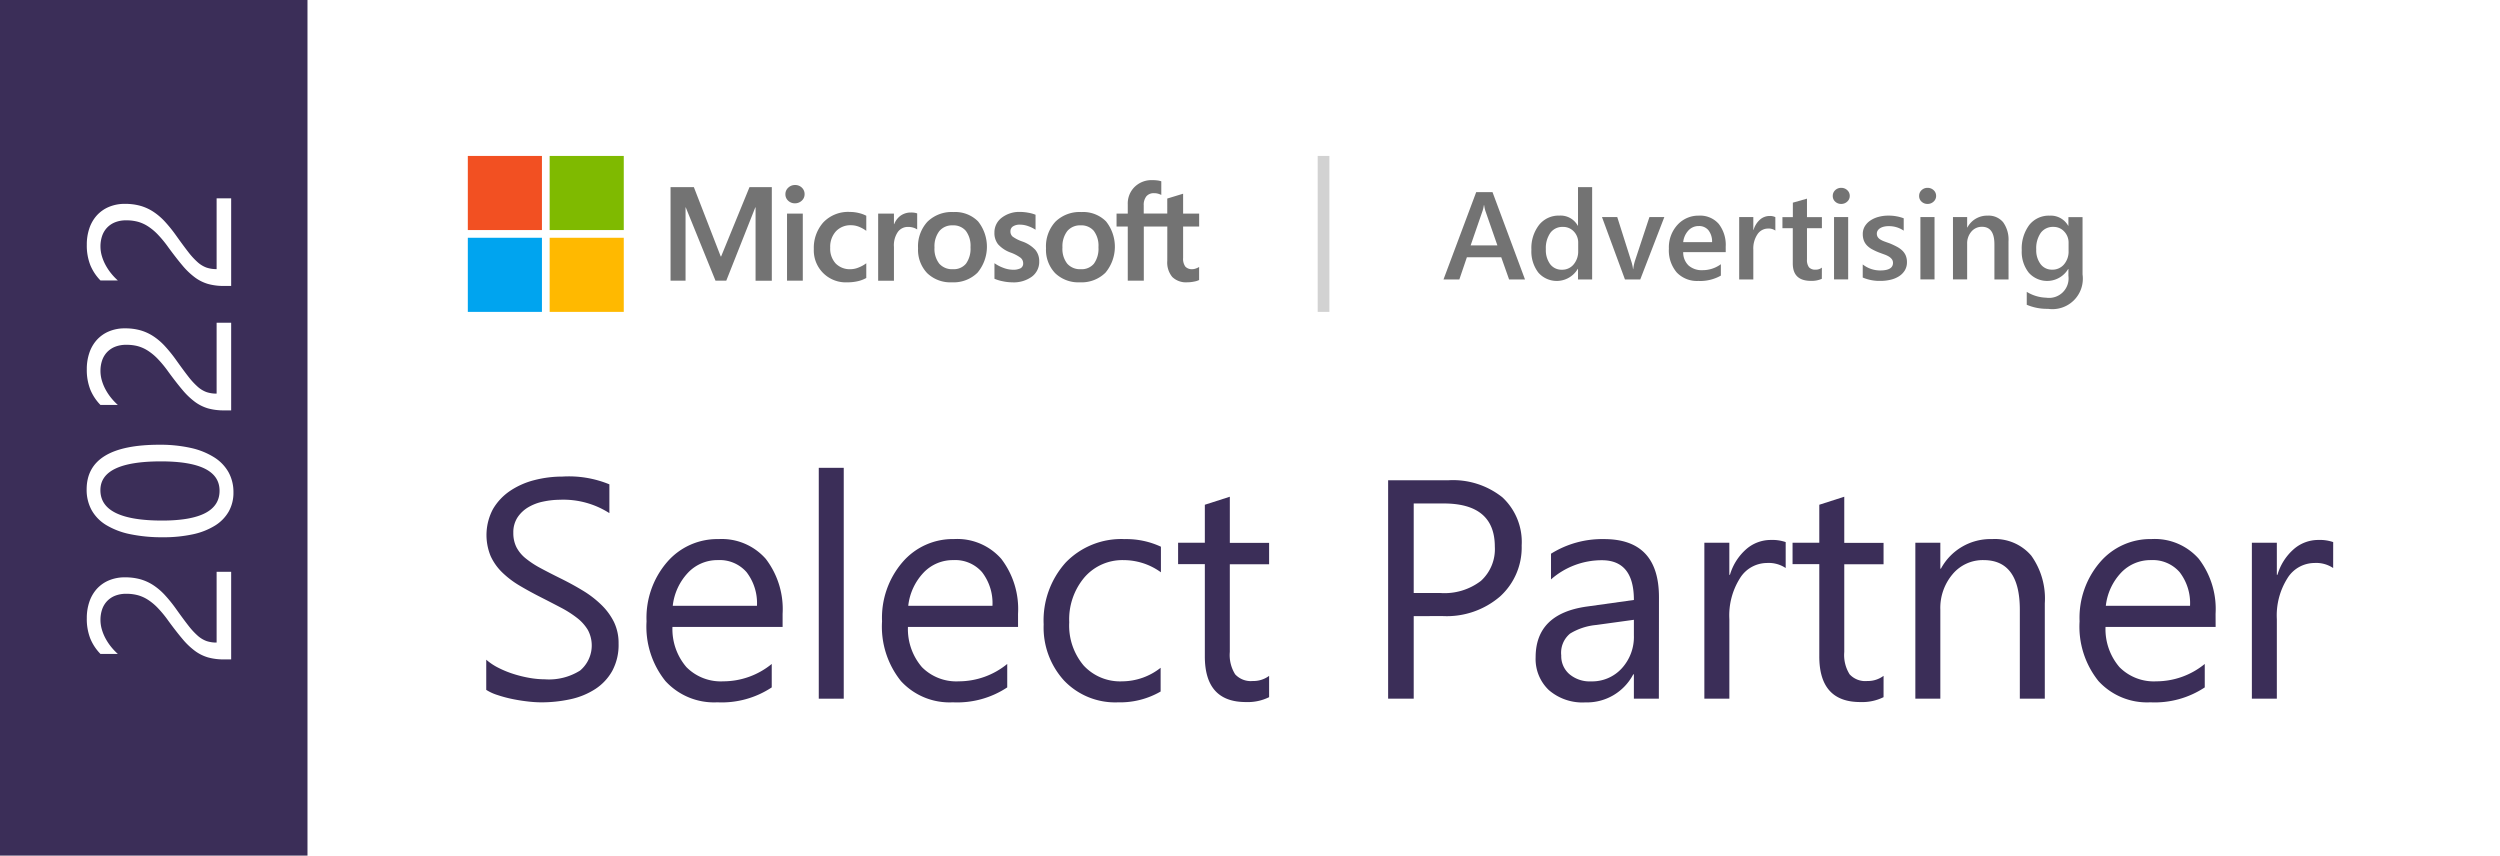 <?xml version="1.0" encoding="UTF-8"?> <svg xmlns="http://www.w3.org/2000/svg" id="Microsoft_Partner_2022" data-name="Microsoft Partner 2022" width="187" height="64" viewBox="0 0 187 64"><rect id="Rectangle_482" data-name="Rectangle 482" width="187" height="64" transform="translate(0 0)" fill="#fff"></rect><rect id="Rectangle_483" data-name="Rectangle 483" width="23" height="64" transform="translate(0 0)" fill="#3b2e58"></rect><g id="Group_1468" data-name="Group 1468" transform="translate(6.481 14.837)"><path id="Path_3165" data-name="Path 3165" d="M14.074,74.981a2.2,2.2,0,0,0-.851.152,1.688,1.688,0,0,0-.6.415,1.708,1.708,0,0,0-.359.618,2.413,2.413,0,0,0-.118.77,2.546,2.546,0,0,0,.1.7,3.428,3.428,0,0,0,.267.663,4.121,4.121,0,0,0,.407.622,4.526,4.526,0,0,0,.526.559h-1.3a3.607,3.607,0,0,1-.758-1.144,4.015,4.015,0,0,1-.264-1.543,3.707,3.707,0,0,1,.19-1.207,2.75,2.75,0,0,1,.551-.963,2.552,2.552,0,0,1,.9-.64,3.028,3.028,0,0,1,1.222-.233,4.214,4.214,0,0,1,1.14.144,3.529,3.529,0,0,1,.962.437,4.622,4.622,0,0,1,.867.737,10.507,10.507,0,0,1,.844,1.044q.533.748.91,1.232a5.439,5.439,0,0,0,.707.77,2.045,2.045,0,0,0,.658.4,2.294,2.294,0,0,0,.759.115V73.337h1.088v6.552h-.525a4.389,4.389,0,0,1-1.2-.148,3.1,3.1,0,0,1-.984-.489,5.428,5.428,0,0,1-.933-.892q-.466-.551-1.052-1.351a8.393,8.393,0,0,0-.792-.966,4.09,4.09,0,0,0-.755-.626,2.709,2.709,0,0,0-.766-.337A3.289,3.289,0,0,0,14.074,74.981Z" transform="translate(-11.112 -45.402)" fill="#fff"></path><path id="Path_3166" data-name="Path 3166" d="M16.554,57.041a10.433,10.433,0,0,1,2.362.241,5.477,5.477,0,0,1,1.736.7A3.144,3.144,0,0,1,21.727,59.1a3.07,3.07,0,0,1,.366,1.507,2.864,2.864,0,0,1-.351,1.425,2.981,2.981,0,0,1-1.026,1.055,5.184,5.184,0,0,1-1.655.652,10.269,10.269,0,0,1-2.247.222,11.611,11.611,0,0,1-2.458-.233,5.644,5.644,0,0,1-1.789-.685,3.045,3.045,0,0,1-1.088-1.122,3.143,3.143,0,0,1-.367-1.536Q11.112,57.041,16.554,57.041Zm.119,1.244q-4.532,0-4.532,2.154,0,2.273,4.613,2.273,4.3,0,4.3-2.229Q21.056,58.285,16.673,58.285Z" transform="translate(-11.112 -38.611)" fill="#fff"></path><path id="Path_3167" data-name="Path 3167" d="M14.074,43.049a2.2,2.2,0,0,0-.851.152,1.68,1.68,0,0,0-.6.415,1.7,1.7,0,0,0-.359.618,2.412,2.412,0,0,0-.118.77,2.55,2.55,0,0,0,.1.7,3.408,3.408,0,0,0,.267.663,4.1,4.1,0,0,0,.407.622,4.574,4.574,0,0,0,.526.559h-1.3a3.62,3.62,0,0,1-.758-1.144,4.025,4.025,0,0,1-.264-1.544,3.706,3.706,0,0,1,.19-1.206,2.737,2.737,0,0,1,.551-.962,2.546,2.546,0,0,1,.9-.641,3.018,3.018,0,0,1,1.222-.233,4.168,4.168,0,0,1,1.14.145,3.527,3.527,0,0,1,.962.437,4.622,4.622,0,0,1,.867.737,10.563,10.563,0,0,1,.844,1.043q.533.749.91,1.234a5.464,5.464,0,0,0,.707.77,2.056,2.056,0,0,0,.658.4,2.294,2.294,0,0,0,.759.115V41.4h1.088v6.554h-.525a4.389,4.389,0,0,1-1.2-.148,3.134,3.134,0,0,1-.984-.489,5.478,5.478,0,0,1-.933-.893q-.466-.55-1.052-1.351a8.444,8.444,0,0,0-.792-.966,4.1,4.1,0,0,0-.755-.625,2.713,2.713,0,0,0-.766-.338A3.317,3.317,0,0,0,14.074,43.049Z" transform="translate(-11.112 -32.094)" fill="#fff"></path><path id="Path_3168" data-name="Path 3168" d="M14.074,27.084a2.189,2.189,0,0,0-.851.152,1.679,1.679,0,0,0-.6.414,1.711,1.711,0,0,0-.359.619,2.41,2.41,0,0,0-.118.77,2.55,2.55,0,0,0,.1.7,3.418,3.418,0,0,0,.267.662,4.069,4.069,0,0,0,.407.622,4.486,4.486,0,0,0,.526.559h-1.3a3.611,3.611,0,0,1-.758-1.144,4.022,4.022,0,0,1-.264-1.544,3.711,3.711,0,0,1,.19-1.207,2.747,2.747,0,0,1,.551-.962,2.56,2.56,0,0,1,.9-.64,3.018,3.018,0,0,1,1.222-.233,4.191,4.191,0,0,1,1.14.145,3.51,3.51,0,0,1,.962.437,4.662,4.662,0,0,1,.867.736,10.586,10.586,0,0,1,.844,1.045q.533.748.91,1.233a5.463,5.463,0,0,0,.707.77,2.048,2.048,0,0,0,.658.4,2.325,2.325,0,0,0,.759.115V25.44h1.088v6.552h-.525a4.367,4.367,0,0,1-1.2-.148,3.1,3.1,0,0,1-.984-.489,5.423,5.423,0,0,1-.933-.892q-.466-.552-1.052-1.351a8.454,8.454,0,0,0-.792-.966,4.132,4.132,0,0,0-.755-.626,2.709,2.709,0,0,0-.766-.337A3.29,3.29,0,0,0,14.074,27.084Z" transform="translate(-11.112 -25.44)" fill="#fff"></path></g><g id="Group_1470" data-name="Group 1470" transform="translate(34.993 11.664)"><path id="Path_3169" data-name="Path 3169" d="M93.575,23.63v7H92.359V25.143H92.34l-2.172,5.486h-.805l-2.226-5.486h-.015v5.486H86v-7h1.743l2.011,5.188h.029l2.123-5.188Zm1.017.532a.642.642,0,0,1,.212-.49.716.716,0,0,1,.505-.2.707.707,0,0,1,.517.2.659.659,0,0,1,.2.486.634.634,0,0,1-.209.483.726.726,0,0,1-.513.2.712.712,0,0,1-.51-.2A.639.639,0,0,1,94.591,24.162Zm1.3,1.449v5.017H94.713V25.612Zm3.583,4.158a1.621,1.621,0,0,0,.58-.122,2.467,2.467,0,0,0,.586-.322v1.1a2.362,2.362,0,0,1-.642.244,3.491,3.491,0,0,1-.788.083,2.388,2.388,0,0,1-2.494-2.489,2.86,2.86,0,0,1,.708-1.993,2.563,2.563,0,0,1,2.006-.783,2.758,2.758,0,0,1,.671.085,2.26,2.26,0,0,1,.539.2V26.9a2.423,2.423,0,0,0-.559-.31,1.616,1.616,0,0,0-.583-.11,1.481,1.481,0,0,0-1.127.454,1.71,1.71,0,0,0-.429,1.225,1.629,1.629,0,0,0,.412,1.186A1.488,1.488,0,0,0,99.477,29.77Zm4.529-4.241a1.52,1.52,0,0,1,.254.019,1.13,1.13,0,0,1,.19.049v1.2a1.021,1.021,0,0,0-.271-.129,1.339,1.339,0,0,0-.432-.061.917.917,0,0,0-.735.366,1.757,1.757,0,0,0-.3,1.127v2.533h-1.181V25.612h1.181V26.4h.019a1.386,1.386,0,0,1,.488-.642A1.327,1.327,0,0,1,104.006,25.529Zm.509,2.665a2.716,2.716,0,0,1,.7-1.972,2.588,2.588,0,0,1,1.952-.727,2.407,2.407,0,0,1,1.838.7,3.036,3.036,0,0,1-.041,3.834,2.546,2.546,0,0,1-1.914.722,2.5,2.5,0,0,1-1.852-.686A2.529,2.529,0,0,1,104.514,28.193Zm1.23-.039a1.793,1.793,0,0,0,.356,1.2,1.272,1.272,0,0,0,1.02.415,1.189,1.189,0,0,0,.981-.415,1.918,1.918,0,0,0,.337-1.23,1.85,1.85,0,0,0-.349-1.222,1.21,1.21,0,0,0-.978-.412,1.237,1.237,0,0,0-1.008.432A1.877,1.877,0,0,0,105.744,28.154Zm5.681-1.225a.507.507,0,0,0,.161.4,2.773,2.773,0,0,0,.713.363,2.418,2.418,0,0,1,.993.637,1.32,1.32,0,0,1,.286.857,1.377,1.377,0,0,1-.544,1.137,2.313,2.313,0,0,1-1.472.429,3.531,3.531,0,0,1-.691-.076,3.059,3.059,0,0,1-.642-.192V29.321a2.886,2.886,0,0,0,.693.356,2.027,2.027,0,0,0,.674.132,1.2,1.2,0,0,0,.591-.112.4.4,0,0,0,.19-.376.522.522,0,0,0-.2-.412,2.941,2.941,0,0,0-.749-.388,2.311,2.311,0,0,1-.927-.615,1.344,1.344,0,0,1-.274-.868,1.371,1.371,0,0,1,.539-1.115,2.148,2.148,0,0,1,1.4-.437,3.38,3.38,0,0,1,.591.058,2.6,2.6,0,0,1,.546.152v1.122a2.524,2.524,0,0,0-.546-.268,1.83,1.83,0,0,0-.62-.113.907.907,0,0,0-.525.132A.42.42,0,0,0,111.425,26.93Zm2.66,1.264a2.716,2.716,0,0,1,.7-1.972,2.588,2.588,0,0,1,1.952-.727,2.407,2.407,0,0,1,1.838.7,3.036,3.036,0,0,1-.041,3.834,2.545,2.545,0,0,1-1.914.722,2.5,2.5,0,0,1-1.852-.686A2.527,2.527,0,0,1,114.085,28.193Zm1.23-.039a1.79,1.79,0,0,0,.356,1.2,1.271,1.271,0,0,0,1.02.415,1.19,1.19,0,0,0,.981-.415,1.918,1.918,0,0,0,.337-1.23,1.85,1.85,0,0,0-.349-1.222,1.212,1.212,0,0,0-.979-.412,1.237,1.237,0,0,0-1.008.432A1.88,1.88,0,0,0,115.315,28.154Zm7.843-1.576H121.4v4.051h-1.2V26.578h-.839v-.966h.839v-.7a1.735,1.735,0,0,1,.515-1.3,1.805,1.805,0,0,1,1.32-.505,2.938,2.938,0,0,1,.38.022,1.517,1.517,0,0,1,.293.066v1.02a1.247,1.247,0,0,0-.205-.083,1.059,1.059,0,0,0-.337-.049.715.715,0,0,0-.572.232,1.026,1.026,0,0,0-.2.685v.605h1.76V24.484l1.186-.361v1.488h1.2v.966h-1.2v2.347a.99.99,0,0,0,.169.654.673.673,0,0,0,.53.19.79.79,0,0,0,.247-.049,1.153,1.153,0,0,0,.251-.117v.976a1.371,1.371,0,0,1-.374.117,2.525,2.525,0,0,1-.515.054,1.464,1.464,0,0,1-1.12-.4,1.693,1.693,0,0,1-.373-1.2Z" transform="translate(-70.836 -21.297)" fill="#737373"></path><g id="Group_1469" data-name="Group 1469"><rect id="Rectangle_484" data-name="Rectangle 484" width="5.544" height="5.544" fill="#f25022"></rect><rect id="Rectangle_485" data-name="Rectangle 485" width="5.544" height="5.544" transform="translate(6.121)" fill="#7fba00"></rect><rect id="Rectangle_486" data-name="Rectangle 486" width="5.544" height="5.544" transform="translate(0 6.121)" fill="#00a4ef"></rect><rect id="Rectangle_487" data-name="Rectangle 487" width="5.544" height="5.544" transform="translate(6.121 6.121)" fill="#ffb900"></rect></g></g><g id="Group_1471" data-name="Group 1471" transform="translate(107.974 13.997)"><path id="Path_3170" data-name="Path 3170" d="M191.23,31.175h-1.189l-.588-1.663h-2.57l-.565,1.663h-1.185l2.447-6.534H188.8Zm-2.064-2.547-.907-2.606a3.076,3.076,0,0,1-.086-.41h-.018a2.618,2.618,0,0,1-.092.41l-.9,2.606Z" transform="translate(-185.134 -24.267)" fill="#737373"></path><path id="Path_3171" data-name="Path 3171" d="M200.95,30.908h-1.057v-.793h-.018a1.825,1.825,0,0,1-2.951.276,2.6,2.6,0,0,1-.517-1.707,2.831,2.831,0,0,1,.572-1.854,1.87,1.87,0,0,1,1.524-.7,1.461,1.461,0,0,1,1.372.756h.018V24h1.057Zm-1.043-2.133v-.61a1.191,1.191,0,0,0-.323-.843,1.081,1.081,0,0,0-.825-.346,1.111,1.111,0,0,0-.932.441,1.971,1.971,0,0,0-.339,1.226,1.767,1.767,0,0,0,.325,1.123,1.06,1.06,0,0,0,.877.412,1.1,1.1,0,0,0,.879-.4A1.5,1.5,0,0,0,199.906,28.775Z" transform="translate(-189.832 -24)" fill="#737373"></path><path id="Path_3172" data-name="Path 3172" d="M210.12,27.844l-1.8,4.666h-1.144l-1.718-4.666H206.6l1.034,3.262a3.031,3.031,0,0,1,.146.629h.014a3.38,3.38,0,0,1,.128-.611l1.084-3.281Z" transform="translate(-193.603 -25.602)" fill="#737373"></path><path id="Path_3173" data-name="Path 3173" d="M218.291,30.385h-3.18a1.344,1.344,0,0,0,.4,1,1.482,1.482,0,0,0,1.046.351,2.3,2.3,0,0,0,1.371-.446v.852a3.128,3.128,0,0,1-1.686.4,2.087,2.087,0,0,1-1.616-.636,2.542,2.542,0,0,1-.586-1.788,2.485,2.485,0,0,1,.645-1.775,2.111,2.111,0,0,1,1.6-.686,1.84,1.84,0,0,1,1.481.615,2.557,2.557,0,0,1,.524,1.709Zm-1.021-.747a1.362,1.362,0,0,0-.269-.886.9.9,0,0,0-.729-.317,1.029,1.029,0,0,0-.772.332,1.52,1.52,0,0,0-.39.871Z" transform="translate(-197.181 -25.524)" fill="#737373"></path><path id="Path_3174" data-name="Path 3174" d="M225.762,28.792a.875.875,0,0,0-.551-.15.946.946,0,0,0-.784.424,1.9,1.9,0,0,0-.314,1.153v2.233h-1.057V27.785h1.057v.961h.018a1.627,1.627,0,0,1,.476-.768,1.074,1.074,0,0,1,.717-.276.891.891,0,0,1,.437.087Z" transform="translate(-200.939 -25.543)" fill="#737373"></path><path id="Path_3175" data-name="Path 3175" d="M231.547,31.473a1.832,1.832,0,0,1-.815.155q-1.358,0-1.358-1.3V27.687H228.6v-.829h.779v-1.08l1.057-.3v1.38h1.116v.829h-1.116V30.02a.917.917,0,0,0,.15.592.624.624,0,0,0,.5.178.722.722,0,0,0,.465-.155Z" transform="translate(-203.248 -24.616)" fill="#737373"></path><path id="Path_3176" data-name="Path 3176" d="M235.685,25.3a.635.635,0,0,1-.444-.169.554.554,0,0,1-.184-.428.57.57,0,0,1,.184-.433.628.628,0,0,1,.444-.173.648.648,0,0,1,.455.173.566.566,0,0,1,.187.433.556.556,0,0,1-.187.421A.64.64,0,0,1,235.685,25.3Zm.524,5.646h-1.057V26.284h1.057Z" transform="translate(-205.94 -24.043)" fill="#737373"></path><path id="Path_3177" data-name="Path 3177" d="M238.9,32.286v-.98a2.108,2.108,0,0,0,1.308.451q.956,0,.956-.565a.449.449,0,0,0-.082-.271.8.8,0,0,0-.221-.2,1.776,1.776,0,0,0-.328-.155q-.189-.068-.421-.155a4.389,4.389,0,0,1-.517-.241,1.557,1.557,0,0,1-.383-.289,1.1,1.1,0,0,1-.23-.367,1.347,1.347,0,0,1-.078-.479,1.1,1.1,0,0,1,.16-.594,1.383,1.383,0,0,1,.428-.433,2.041,2.041,0,0,1,.611-.264,2.784,2.784,0,0,1,.706-.089,3.222,3.222,0,0,1,1.157.2v.925a1.951,1.951,0,0,0-1.13-.337,1.467,1.467,0,0,0-.362.041.941.941,0,0,0-.276.114.573.573,0,0,0-.178.175.419.419,0,0,0-.064.226.483.483,0,0,0,.064.255.58.58,0,0,0,.19.184,1.585,1.585,0,0,0,.3.146q.175.066.4.143a5.933,5.933,0,0,1,.539.251,1.825,1.825,0,0,1,.408.289,1.147,1.147,0,0,1,.26.373,1.275,1.275,0,0,1,.091.5,1.151,1.151,0,0,1-.164.619,1.363,1.363,0,0,1-.437.437,2.029,2.029,0,0,1-.631.258,3.291,3.291,0,0,1-.754.084A3.176,3.176,0,0,1,238.9,32.286Z" transform="translate(-207.542 -25.524)" fill="#737373"></path><path id="Path_3178" data-name="Path 3178" d="M246.763,25.3a.635.635,0,0,1-.444-.169.554.554,0,0,1-.184-.428.57.57,0,0,1,.184-.433.628.628,0,0,1,.444-.173.647.647,0,0,1,.455.173.567.567,0,0,1,.187.433.556.556,0,0,1-.187.421A.639.639,0,0,1,246.763,25.3Zm.524,5.646H246.23V26.284h1.057Z" transform="translate(-210.558 -24.043)" fill="#737373"></path><path id="Path_3179" data-name="Path 3179" d="M254.633,32.431h-1.057V29.8q0-1.307-.925-1.308a1.009,1.009,0,0,0-.8.362,1.344,1.344,0,0,0-.314.913v2.661h-1.061V27.766h1.061v.775h.018a1.664,1.664,0,0,1,1.513-.884,1.409,1.409,0,0,1,1.162.495,2.221,2.221,0,0,1,.4,1.428Z" transform="translate(-212.368 -25.524)" fill="#737373"></path><path id="Path_3180" data-name="Path 3180" d="M263.845,32.058a2.277,2.277,0,0,1-2.584,2.57,3.845,3.845,0,0,1-1.59-.305v-.966a2.943,2.943,0,0,0,1.453.437,1.458,1.458,0,0,0,1.663-1.636v-.51h-.018a1.834,1.834,0,0,1-2.951.271,2.515,2.515,0,0,1-.521-1.67,2.946,2.946,0,0,1,.56-1.891,1.864,1.864,0,0,1,1.54-.7,1.485,1.485,0,0,1,1.372.756h.018v-.647h1.057ZM262.8,30.294v-.606a1.189,1.189,0,0,0-.326-.841,1.067,1.067,0,0,0-.813-.348,1.118,1.118,0,0,0-.941.444,2.009,2.009,0,0,0-.339,1.242,1.727,1.727,0,0,0,.326,1.1,1.045,1.045,0,0,0,.864.412,1.12,1.12,0,0,0,.888-.394A1.483,1.483,0,0,0,262.8,30.294Z" transform="translate(-216.044 -25.524)" fill="#737373"></path></g><rect id="Rectangle_488" data-name="Rectangle 488" width="0.875" height="11.664" transform="translate(98.564 11.664)" fill="#d2d2d2"></rect><g id="Group_1472" data-name="Group 1472" transform="translate(36.371 34.993)"><path id="Path_3181" data-name="Path 3181" d="M62.362,77.081V74.825a4.374,4.374,0,0,0,.928.615,7.5,7.5,0,0,0,1.139.461,9.03,9.03,0,0,0,1.2.29,6.711,6.711,0,0,0,1.116.1,4.371,4.371,0,0,0,2.637-.655,2.457,2.457,0,0,0,.581-3.036,3.268,3.268,0,0,0-.8-.894,7.983,7.983,0,0,0-1.213-.775q-.7-.369-1.509-.78-.855-.433-1.6-.877a6.9,6.9,0,0,1-1.287-.98,4.075,4.075,0,0,1-.86-1.213,4.133,4.133,0,0,1,.176-3.531,4.211,4.211,0,0,1,1.287-1.361,5.852,5.852,0,0,1,1.817-.8,8.328,8.328,0,0,1,2.079-.262,7.966,7.966,0,0,1,3.52.581v2.153a6.383,6.383,0,0,0-3.713-1A6.14,6.14,0,0,0,66.611,63a3.572,3.572,0,0,0-1.116.428,2.481,2.481,0,0,0-.8.763,2.03,2.03,0,0,0-.307,1.139,2.352,2.352,0,0,0,.233,1.082,2.654,2.654,0,0,0,.689.832,6.873,6.873,0,0,0,1.11.729q.655.353,1.509.775.877.433,1.663.911a7.588,7.588,0,0,1,1.378,1.06A4.708,4.708,0,0,1,71.913,72a3.611,3.611,0,0,1,.348,1.617,4.1,4.1,0,0,1-.473,2.045,3.877,3.877,0,0,1-1.276,1.361,5.573,5.573,0,0,1-1.851.758,10.171,10.171,0,0,1-2.21.233,9.113,9.113,0,0,1-.957-.062q-.57-.063-1.162-.183a9.4,9.4,0,0,1-1.122-.3A3.47,3.47,0,0,1,62.362,77.081Z" transform="translate(-62.362 -60.472)" fill="#3b2e58"></path><path id="Path_3182" data-name="Path 3182" d="M93.1,75.713H84.86a4.364,4.364,0,0,0,1.048,3.007,3.614,3.614,0,0,0,2.757,1.06,5.729,5.729,0,0,0,3.622-1.3v1.754a6.771,6.771,0,0,1-4.067,1.116,4.929,4.929,0,0,1-3.884-1.589,6.5,6.5,0,0,1-1.413-4.471,6.38,6.38,0,0,1,1.543-4.437A4.951,4.951,0,0,1,88.3,69.141a4.385,4.385,0,0,1,3.542,1.481A6.175,6.175,0,0,1,93.1,74.734ZM91.182,74.13a3.8,3.8,0,0,0-.78-2.517,2.659,2.659,0,0,0-2.136-.9,3.019,3.019,0,0,0-2.244.945,4.293,4.293,0,0,0-1.139,2.472Z" transform="translate(-70.932 -63.81)" fill="#3b2e58"></path><path id="Path_3183" data-name="Path 3183" d="M106.877,77.269h-1.868V60h1.868Z" transform="translate(-80.136 -60)" fill="#3b2e58"></path><path id="Path_3184" data-name="Path 3184" d="M123.3,75.713h-8.236a4.364,4.364,0,0,0,1.048,3.007,3.614,3.614,0,0,0,2.757,1.06,5.729,5.729,0,0,0,3.622-1.3v1.754a6.771,6.771,0,0,1-4.067,1.116,4.929,4.929,0,0,1-3.884-1.589,6.5,6.5,0,0,1-1.413-4.471,6.38,6.38,0,0,1,1.543-4.437,4.951,4.951,0,0,1,3.834-1.714,4.385,4.385,0,0,1,3.542,1.481,6.172,6.172,0,0,1,1.253,4.112Zm-1.914-1.583a3.8,3.8,0,0,0-.78-2.517,2.659,2.659,0,0,0-2.136-.9,3.019,3.019,0,0,0-2.244.945,4.293,4.293,0,0,0-1.139,2.472Z" transform="translate(-83.521 -63.81)" fill="#3b2e58"></path><path id="Path_3185" data-name="Path 3185" d="M142.6,80.543a6.068,6.068,0,0,1-3.19.809,5.28,5.28,0,0,1-4.027-1.623,5.884,5.884,0,0,1-1.532-4.209,6.467,6.467,0,0,1,1.652-4.63,5.778,5.778,0,0,1,4.408-1.748,6.146,6.146,0,0,1,2.711.569v1.914a4.753,4.753,0,0,0-2.78-.911,3.755,3.755,0,0,0-2.933,1.281,4.862,4.862,0,0,0-1.145,3.366,4.63,4.63,0,0,0,1.077,3.235,3.71,3.71,0,0,0,2.888,1.185,4.678,4.678,0,0,0,2.871-1.014Z" transform="translate(-92.156 -63.81)" fill="#3b2e58"></path><path id="Path_3186" data-name="Path 3186" d="M157.9,78.693a3.6,3.6,0,0,1-1.743.365q-3.065,0-3.064-3.417v-6.9h-2v-1.6h2V64.3l1.869-.6v3.451H157.9v1.6h-2.939V75.31a2.722,2.722,0,0,0,.4,1.674,1.59,1.59,0,0,0,1.322.5A1.964,1.964,0,0,0,157.9,77.1Z" transform="translate(-99.342 -61.538)" fill="#3b2e58"></path><path id="Path_3187" data-name="Path 3187" d="M179.946,71.762v6.174h-1.914V61.6h4.488a5.923,5.923,0,0,1,4.06,1.276,4.555,4.555,0,0,1,1.441,3.6,4.95,4.95,0,0,1-1.6,3.8,6.111,6.111,0,0,1-4.323,1.481Zm0-8.429v6.7h2a4.484,4.484,0,0,0,3.025-.906,3.206,3.206,0,0,0,1.042-2.557q0-3.234-3.828-3.235Z" transform="translate(-110.571 -60.668)" fill="#3b2e58"></path><path id="Path_3188" data-name="Path 3188" d="M206.169,81.078H204.3V79.256h-.046a3.911,3.911,0,0,1-3.589,2.1,3.833,3.833,0,0,1-2.728-.923,3.2,3.2,0,0,1-.986-2.449q0-3.268,3.85-3.8l3.5-.489q0-2.974-2.4-2.973a5.743,5.743,0,0,0-3.8,1.435V70.235a7.229,7.229,0,0,1,3.964-1.094q4.112,0,4.112,4.351Zm-1.868-5.9-2.813.387a4.567,4.567,0,0,0-1.96.644,1.856,1.856,0,0,0-.661,1.634,1.781,1.781,0,0,0,.609,1.4,2.354,2.354,0,0,0,1.624.541,3,3,0,0,0,2.295-.974,3.48,3.48,0,0,0,.906-2.466Z" transform="translate(-118.457 -63.81)" fill="#3b2e58"></path><path id="Path_3189" data-name="Path 3189" d="M224.673,71.354a2.284,2.284,0,0,0-1.413-.376,2.385,2.385,0,0,0-2,1.128,5.212,5.212,0,0,0-.8,3.075v5.946H218.59V69.463h1.868v2.4h.046a4.076,4.076,0,0,1,1.219-1.919,2.78,2.78,0,0,1,1.834-.689,3.068,3.068,0,0,1,1.116.159Z" transform="translate(-127.475 -63.859)" fill="#3b2e58"></path><path id="Path_3190" data-name="Path 3190" d="M236.705,78.693a3.6,3.6,0,0,1-1.743.365q-3.065,0-3.064-3.417v-6.9h-2v-1.6h2V64.3l1.868-.6v3.451h2.939v1.6h-2.939V75.31a2.721,2.721,0,0,0,.4,1.674,1.589,1.589,0,0,0,1.321.5,1.963,1.963,0,0,0,1.219-.387Z" transform="translate(-132.186 -61.538)" fill="#3b2e58"></path><path id="Path_3191" data-name="Path 3191" d="M255.333,81.078h-1.868V74.426q0-3.713-2.711-3.713a2.939,2.939,0,0,0-2.318,1.054,3.906,3.906,0,0,0-.917,2.659v6.652H245.65V69.414h1.869v1.937h.045a4.21,4.21,0,0,1,3.827-2.21,3.57,3.57,0,0,1,2.928,1.236,5.505,5.505,0,0,1,1.014,3.571Z" transform="translate(-138.753 -63.81)" fill="#3b2e58"></path><path id="Path_3192" data-name="Path 3192" d="M276.892,75.713h-8.236A4.361,4.361,0,0,0,269.7,78.72a3.613,3.613,0,0,0,2.757,1.06,5.727,5.727,0,0,0,3.622-1.3v1.754a6.769,6.769,0,0,1-4.066,1.116,4.929,4.929,0,0,1-3.884-1.589,6.5,6.5,0,0,1-1.413-4.471,6.38,6.38,0,0,1,1.543-4.437,4.951,4.951,0,0,1,3.834-1.714,4.385,4.385,0,0,1,3.542,1.481,6.175,6.175,0,0,1,1.253,4.112Zm-1.914-1.583a3.8,3.8,0,0,0-.78-2.517,2.66,2.66,0,0,0-2.136-.9,3.019,3.019,0,0,0-2.244.945,4.293,4.293,0,0,0-1.139,2.472Z" transform="translate(-147.534 -63.81)" fill="#3b2e58"></path><path id="Path_3193" data-name="Path 3193" d="M294.888,71.354a2.281,2.281,0,0,0-1.412-.376,2.384,2.384,0,0,0-2,1.128,5.212,5.212,0,0,0-.8,3.075v5.946h-1.868V69.463h1.868v2.4h.045a4.077,4.077,0,0,1,1.219-1.919,2.78,2.78,0,0,1,1.834-.689,3.066,3.066,0,0,1,1.116.159Z" transform="translate(-156.739 -63.859)" fill="#3b2e58"></path></g></svg> 